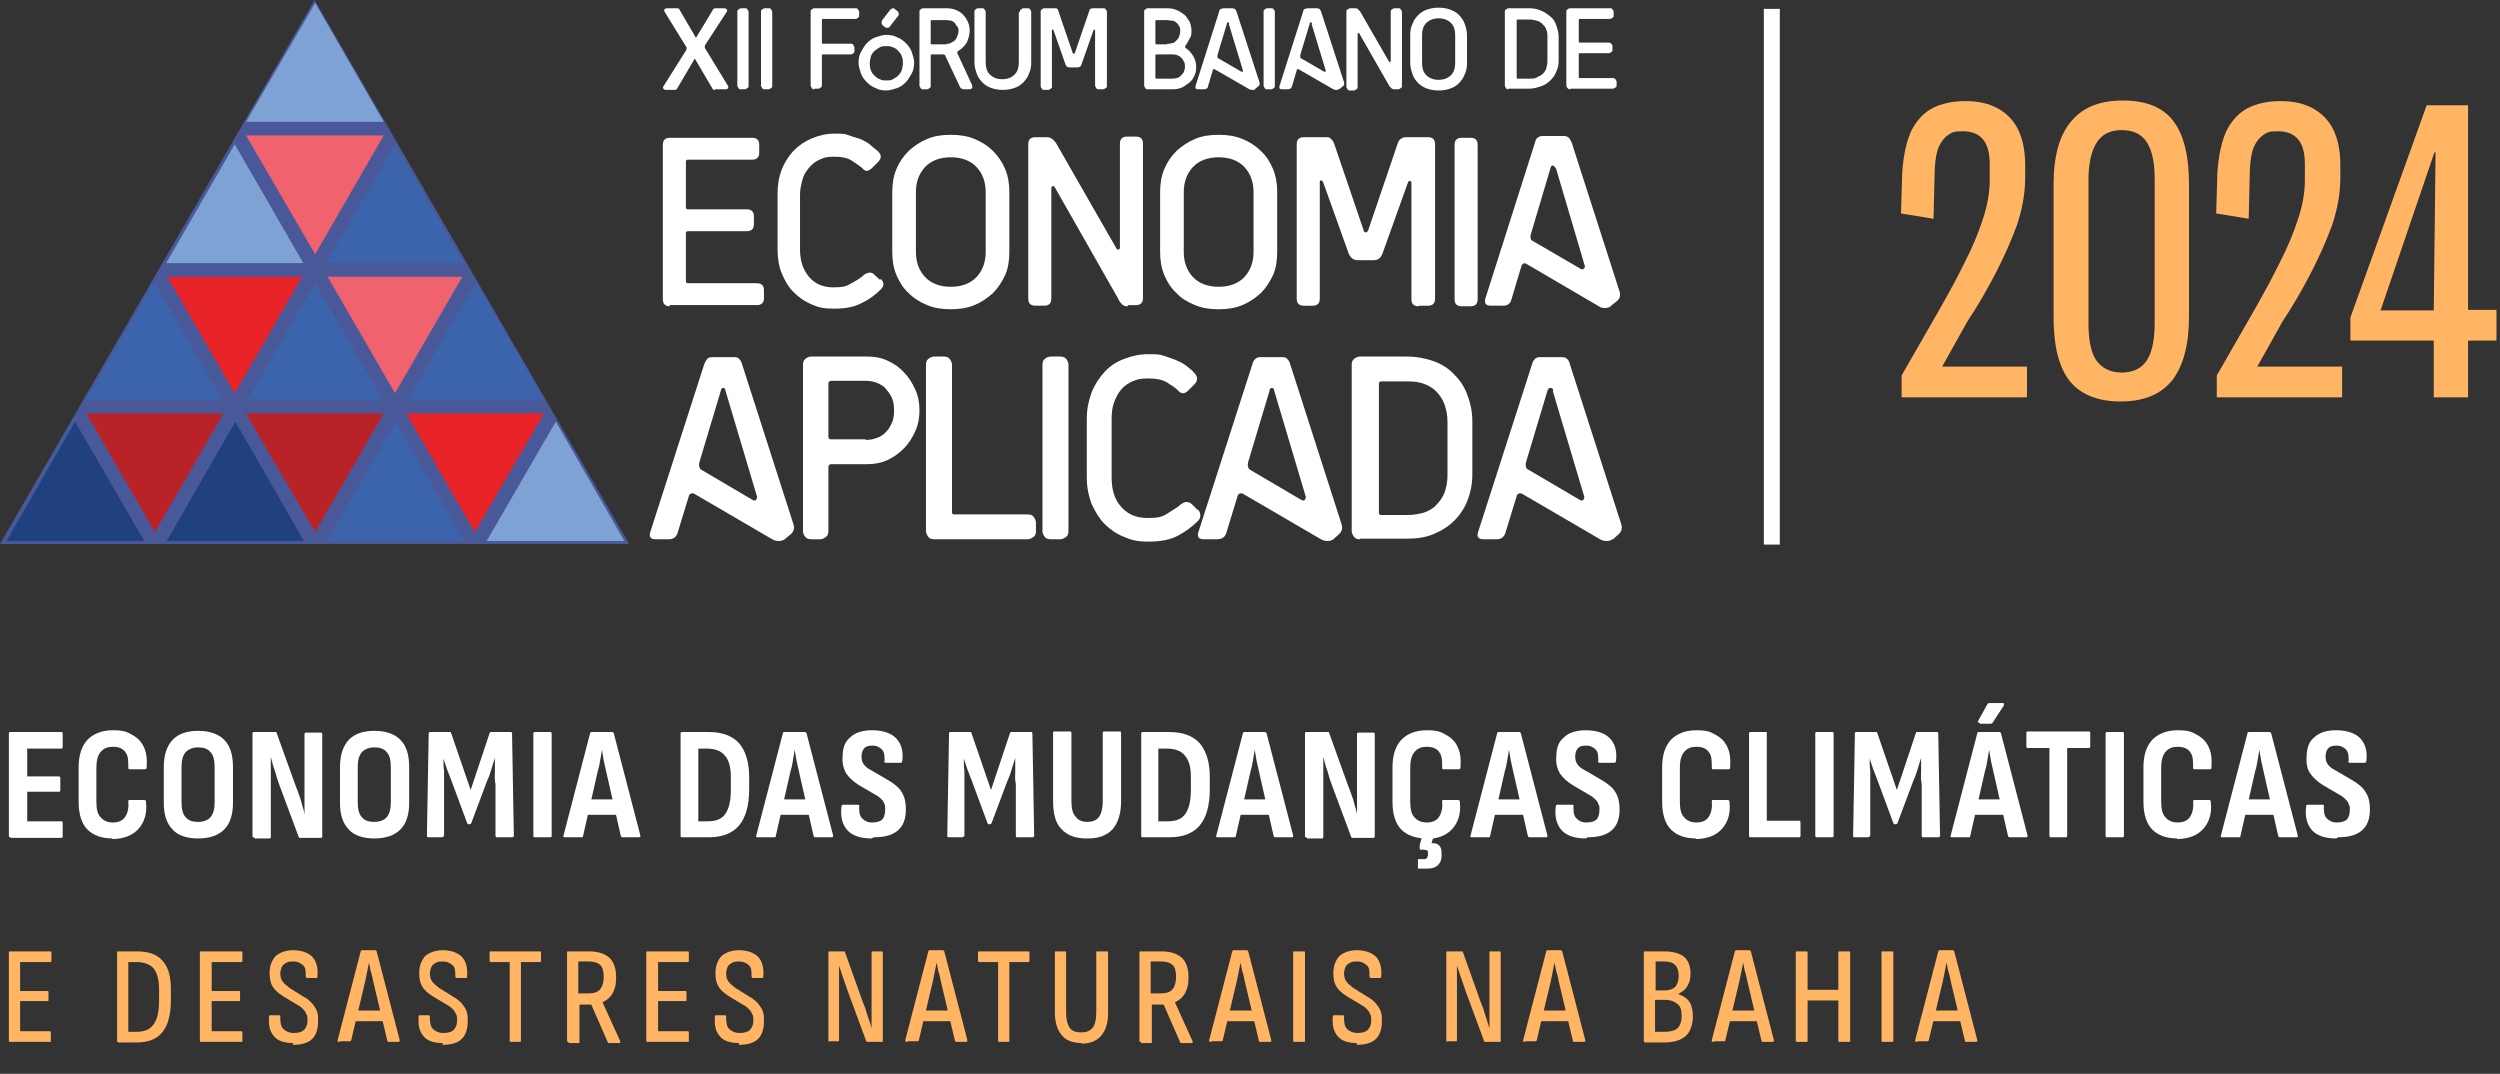 <?xml version="1.0" encoding="UTF-8"?>
<svg id="Layer_2" xmlns="http://www.w3.org/2000/svg" version="1.1" viewBox="0 0 422.8 181.6">
  <rect x="0" y="0" width="422.8" height="181.6" fill="#333333" stroke="none"/>
  <!-- Generator: Adobe Illustrator 29.0.1, SVG Export Plug-In . SVG Version: 2.1.0 Build 192)  -->
  <defs>
    <style>
      .st0 {
        fill: #20417e;
      }

      .st1 {
        fill: #7ea2d3;
      }

      .st2 {
        fill: #b92328;
      }

      .st3 {
        fill: #fff;
      }

      .st4 {
        fill: #3c64ac;
      }

      .st5 {
        isolation: isolate;
      }

      .st6 {
        fill: #e82429;
      }

      .st7 {
        fill: #ffb563;
      }

      .st8 {
        fill: #f0626e;
      }

      .st9 {
        fill: #495899;
      }
    </style>
  </defs>
  <g id="Camada_4">
    <polygon class="st9" points="53.2 0 0 92 106.4 92 53.2 0"/>
    <path class="st7" d="M328.4,62h14.4v5.2h-21.2v-3.7l6.6-11.5c1.4-2.5,2.8-5,4-7.5,1.3-2.5,2.3-4.9,3.1-7.3.8-2.4,1.2-4.6,1.2-6.7v-2.7c0-2-.4-3.4-1.2-4.3s-1.9-1.3-3.4-1.3-1.8.2-2.4.6-1.2,1.1-1.6,2c-.4.9-.6,2.2-.7,3.7l-.2,8.5-5.5-.9.2-6.9c.2-2.9.7-5.2,1.5-7,.9-1.8,2.1-3.1,3.6-3.9,1.6-.8,3.4-1.2,5.6-1.2s3.9.4,5.4,1.2,2.7,2,3.5,3.6,1.2,3.7,1.2,6.1v2.1c0,2.6-.5,5.3-1.4,8-1,2.7-2.2,5.4-3.6,8.1s-3,5.5-4.8,8.2l-4.3,7.7h0Z"/>
    <path class="st7" d="M359,17c3.9,0,6.7,1.1,8.5,3.4s2.7,5.9,2.7,10.7v22.5c0,4.8-1,8.4-2.9,10.8-2,2.4-4.9,3.5-8.7,3.5s-6.8-1.2-8.6-3.5c-1.8-2.3-2.7-5.9-2.7-10.7v-22.5c0-4.8,1-8.4,3-10.7,2-2.4,4.9-3.5,8.7-3.5h0ZM358.8,22c-1.9,0-3.3.7-4.2,2.1s-1.4,3.5-1.4,6.4v24.1c0,2.8.4,5,1.3,6.3s2.3,2.1,4.3,2.1,3.4-.7,4.3-2.1,1.3-3.5,1.3-6.4v-24.1c0-2.8-.4-4.9-1.3-6.3-.9-1.4-2.3-2.1-4.3-2.1h0Z"/>
    <path class="st7" d="M381.7,62h14.4v5.2h-21.2v-3.7l6.6-11.5c1.4-2.5,2.8-5,4-7.5,1.3-2.5,2.3-4.9,3.1-7.3.8-2.4,1.2-4.6,1.2-6.7v-2.7c0-2-.4-3.4-1.2-4.3s-1.9-1.3-3.4-1.3-1.8.2-2.4.6-1.2,1.1-1.6,2c-.4.9-.6,2.2-.7,3.7l-.2,8.5-5.5-.9.2-6.9c.2-2.9.7-5.2,1.5-7,.9-1.8,2.1-3.1,3.6-3.9,1.6-.8,3.4-1.2,5.6-1.2s3.9.4,5.4,1.2,2.7,2,3.5,3.6,1.2,3.7,1.2,6.1v2.1c0,2.6-.5,5.3-1.4,8-1,2.7-2.2,5.4-3.6,8.1s-3,5.5-4.8,8.2l-4.3,7.7h0Z"/>
    <path class="st7" d="M410.4,17.8h7v34.6h4.8v5.2h-4.8v9.6h-5.8v-9.6h-14.1v-3.9l12.9-35.9h0ZM411.7,25.8l-9.1,26.7h9l.3-26.7h-.2,0Z"/>
    <path class="st3" d="M137.7,15.1c-.2,0-.3,0-.4-.2s-.2-.3-.2-.4V2c0-.2,0-.3.2-.4.1-.1.2-.2.4-.2h7c.2,0,.3,0,.4.2s.2.2.2.4v.6c0,.2,0,.3-.2.4-.1.1-.2.2-.4.2h-5.5c-.1,0-.2,0-.2.2v3.8c0,.1,0,.2.2.2h4.7c.2,0,.3,0,.4.2.1.1.2.3.2.4v.6c0,.2,0,.3-.2.4-.1.1-.2.2-.4.2h-4.7c-.1,0-.2,0-.2.2v5c0,.2,0,.3-.2.4s-.2.2-.4.2h-.7,0Z"/>
    <path class="st3" d="M149.9,15.3c-.6,0-1.3-.1-1.8-.4-.6-.2-1.1-.6-1.5-1s-.8-.9-1-1.5c-.2-.6-.4-1.2-.4-1.8s.1-1.3.4-1.8.6-1.1,1-1.5.9-.8,1.5-1c.6-.2,1.2-.4,1.8-.4s1.3.1,1.8.4c.6.2,1.1.6,1.5,1s.8.9,1,1.5c.2.6.4,1.2.4,1.8s-.1,1.3-.4,1.8-.6,1.1-1,1.5c-.4.4-.9.8-1.5,1-.6.2-1.2.4-1.8.4ZM149.9,13.6c.4,0,.8,0,1.1-.2s.7-.4.9-.6.5-.6.6-.9c.1-.4.2-.8.2-1.2s0-.8-.2-1.2c-.1-.4-.4-.7-.6-.9-.2-.3-.6-.5-.9-.6-.4-.2-.7-.2-1.1-.2s-.8,0-1.1.2c-.4.2-.6.4-.9.6-.3.3-.5.6-.6.9s-.2.8-.2,1.2,0,.8.2,1.2c.1.4.4.7.6.9.3.3.6.5.9.6.4.2.7.2,1.1.2ZM150.5,4.5c-.1.1-.2.2-.4.2-.2,0-.3,0-.4-.1l-.4-.3c-.1-.1-.2-.2-.2-.4,0-.2,0-.3.1-.5l1.4-1.8c.1-.1.3-.2.4-.2.1,0,.3,0,.4.2l.4.3c.1.1.2.3.2.4,0,.2,0,.3-.2.5l-1.4,1.8Z"/>
    <path class="st3" d="M163,15.1c-.3,0-.6-.2-.7-.5l-2.4-5.1c0-.2-.2-.3-.4-.3h-1.9c-.1,0-.2,0-.2.2v5.1c0,.2,0,.3-.2.4s-.2.2-.4.2h-.7c-.2,0-.3,0-.4-.2s-.2-.3-.2-.4V2c0-.2,0-.3.2-.4.1-.1.2-.2.4-.2h4.1c.5,0,1,.1,1.5.3s.9.5,1.2.8c.3.3.6.8.8,1.2.2.5.3,1,.3,1.5s-.2,1.4-.5,2c-.4.6-.8,1-1.4,1.4-.2.1-.3.3-.1.6l2.4,5.2c0,.2.1.4,0,.5s-.2.2-.4.2h-.9ZM160.1,7.4c.3,0,.5,0,.8-.2s.5-.2.6-.4c.2-.2.3-.4.4-.7.1-.3.2-.5.2-.8s0-.6-.2-.8-.3-.5-.4-.6c-.2-.2-.4-.3-.6-.4-.2,0-.5-.1-.8-.1h-2.5c-.1,0-.2,0-.2.2v3.7c0,.1,0,.2.2.2h2.5Z"/>
    <path class="st3" d="M172.5,2c0-.2,0-.3.2-.4.1-.1.2-.2.4-.2h.7c.2,0,.3,0,.4.2.1.1.2.2.2.4v8.6c0,.7-.1,1.3-.4,1.9-.2.6-.6,1.1-1,1.5-.4.4-.9.7-1.5.9-.6.2-1.2.3-1.9.3s-1.3-.1-1.9-.3c-.6-.2-1.1-.5-1.5-.9s-.8-.9-1-1.5-.4-1.2-.4-1.9V2c0-.2,0-.3.2-.4.1-.1.2-.2.4-.2h.7c.2,0,.3,0,.4.2s.2.2.2.4v8.6c0,.8.2,1.5.7,2,.5.5,1.2.8,2.1.8s1.6-.3,2.1-.8c.5-.5.7-1.2.7-2V2h0Z"/>
    <path class="st3" d="M185.8,15.1c-.2,0-.3,0-.4-.2s-.2-.3-.2-.4V5.2c0-.1,0-.2-.1-.2s-.1,0-.2.2l-2,5.7c-.1.4-.4.5-.7.5h-1.3c-.4,0-.6-.2-.7-.5l-2-5.7c0-.1-.1-.2-.2-.2s-.1,0-.1.3v9.3c0,.2,0,.3-.2.4s-.2.2-.4.2h-.7c-.2,0-.3,0-.4-.2-.1-.1-.2-.3-.2-.4V2c0-.2,0-.3.2-.4.1-.1.2-.2.4-.2h1.8c.2,0,.3,0,.4.1s.2.2.2.4l2.4,7c0,.1.1.2.2.2,0,0,.1,0,.2-.2l2.4-7c0-.1.1-.3.2-.4.1,0,.2-.1.4-.1h1.8c.2,0,.3,0,.4.2s.2.2.2.4v12.5c0,.2,0,.3-.2.4s-.3.2-.4.2h-.7,0Z"/>
    <path class="st3" d="M194.1,15.1c-.2,0-.3,0-.4-.2-.1-.1-.2-.3-.2-.4V2c0-.2,0-.3.2-.4.1-.1.2-.2.4-.2h3.4c.5,0,1,.1,1.5.3.5.2.9.5,1.3.8.4.3.6.8.9,1.2.2.5.3,1,.3,1.5s0,.9-.3,1.3c-.2.4-.4.8-.7,1.2-.1.1-.1.3,0,.4.6.4,1,.9,1.3,1.4s.5,1.1.5,1.8-.1,1.1-.3,1.5c-.2.5-.5.9-.9,1.2s-.8.6-1.2.8c-.5.2-1,.3-1.5.3h-4.2ZM197.4,7.4c.2,0,.5,0,.8-.1.3,0,.5-.2.7-.4.2-.2.4-.4.5-.7.1-.3.2-.6.2-.9s0-.7-.2-.9c-.1-.2-.3-.5-.5-.6-.2-.2-.4-.3-.7-.3-.2,0-.5-.1-.8-.1h-1.8c-.1,0-.2,0-.2.2v3.7c0,.1,0,.2.2.2h1.8ZM198.2,13.3c.2,0,.5,0,.8-.1.2,0,.5-.2.7-.4.2-.2.4-.4.5-.6.1-.2.2-.6.2-.9s0-.7-.2-.9c-.1-.3-.3-.5-.5-.7-.2-.2-.4-.3-.7-.4s-.5-.1-.8-.1h-2.6c-.1,0-.2,0-.2.2v3.7c0,.1,0,.2.2.2h2.6Z"/>
    <path class="st3" d="M212.3,15.1c-.1.1-.3.1-.5.1-.2,0-.3,0-.5-.1l-5.9-3.4c0,0-.2,0-.2,0s-.1.1-.1.2l-.8,2.7c0,.3-.3.5-.7.5h-1c-.4,0-.5-.2-.4-.6l4-12.6c0-.2.2-.4.3-.4.1,0,.3-.1.4-.1h1.4c.2,0,.3,0,.5.1.1,0,.2.2.3.4l3.9,12c.1.3,0,.6-.2.7l-.5.4h0ZM207.9,4c0-.2-.1-.2-.2-.2s-.2,0-.2.2l-1.6,5.3c0,.2,0,.3,0,.4,0,0,.1.2.2.2l3.8,2.2c.1,0,.3.1.3,0,0,0,0-.2,0-.2l-2.4-7.9h0Z"/>
    <path class="st3" d="M214.3,15.1c-.2,0-.3,0-.4-.2-.1-.1-.2-.3-.2-.4V2c0-.2,0-.3.2-.4.1-.1.2-.2.4-.2h.7c.2,0,.3,0,.4.2.1.1.2.2.2.4v12.5c0,.2,0,.3-.2.4s-.2.2-.4.2h-.7Z"/>
    <path class="st3" d="M226.4,15.1c-.1.1-.3.1-.4.1-.2,0-.3,0-.5-.1l-5.9-3.4c-.1,0-.2,0-.2,0s-.1.1-.1.2l-.8,2.7c-.1.3-.3.5-.7.5h-1c-.4,0-.5-.2-.4-.6l4-12.6c0-.2.2-.4.3-.4.1,0,.3-.1.5-.1h1.4c.2,0,.3,0,.5.1.1,0,.2.2.3.4l3.9,12c.1.3,0,.6-.2.7l-.5.4h0ZM221.9,4c0-.2-.1-.2-.2-.2s-.2,0-.2.2l-1.6,5.3c0,.2,0,.3,0,.4,0,0,.1.2.2.2l3.8,2.2c.1,0,.2.1.3,0,0,0,0-.2,0-.2l-2.4-7.9h0Z"/>
    <path class="st3" d="M235.9,15.1c-.2,0-.3,0-.5-.1-.1-.1-.2-.2-.4-.4l-5.1-8.9c0-.1-.1-.2-.2-.1,0,0-.1,0-.1.2v8.9c0,.2,0,.3-.2.4s-.3.2-.4.2h-.7c-.2,0-.3,0-.4-.2-.1-.1-.2-.3-.2-.4V2c0-.2,0-.3.2-.4.1-.1.3-.2.4-.2h.8c.2,0,.4,0,.5.1s.2.2.4.4l4.9,8.5c0,0,.1.1.2.1,0,0,.1,0,.1-.2V2c0-.2,0-.3.2-.4.1-.1.3-.2.4-.2h.7c.2,0,.3,0,.4.2s.2.2.2.4v12.5c0,.2,0,.3-.2.4s-.3.2-.4.2h-.6,0Z"/>
    <path class="st3" d="M248.1,10.7c0,.7-.1,1.3-.4,1.9-.2.6-.6,1.1-1,1.5-.4.4-.9.7-1.5.9-.6.2-1.2.3-1.9.3s-1.3-.1-1.9-.3c-.6-.2-1.1-.5-1.5-.9-.4-.4-.8-.9-1-1.5-.2-.6-.4-1.2-.4-1.9v-4.8c0-.7.1-1.3.4-1.9.2-.6.6-1.1,1-1.5.4-.4.9-.7,1.5-.9.6-.2,1.2-.3,1.9-.3s1.3.1,1.9.3c.6.2,1.1.5,1.5.9.4.4.8.9,1,1.5.2.6.4,1.2.4,1.9v4.8ZM246.1,5.9c0-.8-.2-1.5-.7-2-.5-.5-1.2-.8-2.1-.8s-1.6.3-2.1.8c-.5.5-.7,1.2-.7,2v4.8c0,.8.2,1.5.7,2,.5.5,1.2.8,2.1.8s1.6-.3,2.1-.8c.5-.5.7-1.2.7-2v-4.8Z"/>
    <path class="st3" d="M255.1,15.1c-.2,0-.3,0-.4-.2-.1-.1-.2-.3-.2-.4V2c0-.2,0-.3.2-.4.1-.1.3-.2.4-.2h3.5c.7,0,1.4.1,2,.4.6.2,1.1.6,1.6,1s.8.9,1,1.5c.2.6.4,1.2.4,1.9v4c0,.7-.1,1.3-.4,1.9-.2.6-.6,1.1-1,1.5-.4.4-1,.8-1.6,1-.6.2-1.3.4-2,.4h-3.5ZM261.7,6.3c0-.5,0-.9-.2-1.3-.1-.4-.4-.7-.6-.9-.3-.3-.6-.5-1-.6s-.8-.2-1.2-.2h-2c-.1,0-.2,0-.2.2v9.6c0,.1,0,.2.2.2h2c.5,0,.9,0,1.2-.2s.7-.3,1-.6.5-.6.6-.9c.1-.4.2-.8.2-1.3v-4h0Z"/>
    <path class="st3" d="M265.6,15.1c-.2,0-.3,0-.5-.2-.1-.1-.2-.3-.2-.4V2c0-.2,0-.3.2-.4.1-.1.2-.2.5-.2h6.7c.2,0,.3,0,.4.2.1.1.2.2.2.4v.6c0,.2,0,.3-.2.4-.1.1-.3.2-.4.2h-5.1c-.1,0-.2,0-.2.2v3.6c0,.1,0,.2.2.2h4.8c.2,0,.3,0,.5.2.1.1.2.2.2.4v.6c0,.2,0,.3-.2.4-.1.1-.3.2-.5.2h-4.8c-.1,0-.2,0-.2.2v3.8c0,.1,0,.2.2.2h5.5c.2,0,.3,0,.5.2.1.1.2.3.2.4v.6c0,.2,0,.3-.2.4-.1.1-.3.2-.5.2h-7.1Z"/>
    <path class="st3" d="M113.3,51.8c-.4,0-.7-.1-.9-.3-.2-.2-.3-.5-.3-.9v-26.1c0-.4.1-.7.3-.9.2-.2.5-.3.9-.3h13.9c.4,0,.7.1.9.3s.3.5.3.9v1.3c0,.4-.1.7-.3.9-.2.2-.5.3-.9.3h-10.8c-.3,0-.4.1-.4.4v7.6c0,.3.1.4.4.4h9.9c.4,0,.7.1.9.3.2.2.3.5.3.9v1.3c0,.4-.1.7-.3.9-.2.2-.5.3-.9.3h-9.9c-.3,0-.4.1-.4.4v8c0,.3.1.4.4.4h11.6c.4,0,.7.1.9.3.2.2.3.5.3.9v1.3c0,.4-.1.7-.3.9-.2.2-.5.3-.9.3h-14.8Z"/>
    <path class="st3" d="M149,47.2c.3.3.4.6.4.9,0,.3-.2.6-.4.8-.9.9-1.9,1.7-3.2,2.3-1.2.7-2.8,1-4.7,1s-2.6-.2-3.8-.7c-1.2-.5-2.2-1.2-3.1-2.1s-1.5-2-2-3.2-.7-2.6-.7-4.1v-9.3c0-1.5.2-2.8.7-4.1s1.2-2.3,2-3.2c.9-.9,1.9-1.6,3.1-2.1,1.2-.5,2.5-.8,3.8-.8s1.8,0,2.5.3,1.4.4,2.1.7c.6.3,1.2.6,1.6,1s.9.7,1.2,1c.6.6.6,1.2,0,1.8l-1,1c-.3.3-.6.4-.8.5-.3,0-.6-.1-.9-.5-.4-.3-.9-.7-1.7-1.2-.7-.5-1.8-.7-3.1-.7s-1.7.2-2.4.5c-.7.3-1.3.8-1.8,1.4s-.9,1.2-1.1,2c-.2.8-.4,1.6-.4,2.5v9.3c0,1.9.5,3.4,1.5,4.6,1,1.2,2.4,1.8,4.1,1.8s2.3-.2,3.1-.7c.9-.5,1.6-.9,2.1-1.4.2-.2.5-.3.9-.4.3,0,.6,0,.9.4l.9.8h0Z"/>
    <path class="st3" d="M170.7,42.6c0,1.4-.2,2.8-.7,3.9s-1.2,2.2-2.1,3.1c-.9.8-1.9,1.5-3.1,2-1.2.5-2.5.7-4,.7s-2.8-.2-4-.7c-1.2-.5-2.2-1.1-3.1-2-.9-.8-1.6-1.9-2.1-3.1-.5-1.2-.7-2.5-.7-3.9v-10.1c0-1.4.2-2.7.7-3.9.5-1.2,1.2-2.2,2.1-3.1.9-.8,1.9-1.5,3.1-2s2.5-.7,4-.7,2.8.2,4,.7,2.2,1.1,3.1,2,1.6,1.9,2.1,3.1c.5,1.2.7,2.5.7,3.9v10.1ZM166.7,32.5c0-1.7-.5-3.1-1.5-4.2-1-1.1-2.5-1.7-4.4-1.7s-3.4.6-4.4,1.7c-1,1.1-1.5,2.5-1.5,4.2v10.1c0,1.7.5,3.1,1.5,4.2,1,1.1,2.5,1.7,4.4,1.7s3.4-.6,4.4-1.7c1-1.1,1.5-2.5,1.5-4.2v-10.1Z"/>
    <path class="st3" d="M190.7,51.8c-.4,0-.7-.1-.9-.3-.2-.2-.5-.5-.7-1l-10.7-18.8c-.1-.2-.3-.3-.4-.2-.1,0-.2.2-.2.4v18.6c0,.4-.1.7-.3.9-.2.2-.5.3-.9.3h-1.5c-.4,0-.7-.1-.9-.3-.2-.2-.3-.5-.3-.9v-26.1c0-.4.1-.7.3-.9.2-.2.5-.3.9-.3h1.6c.4,0,.8,0,1.1.2s.5.4.8.8l10.2,17.8c.1.2.2.2.4.2.1,0,.2-.2.2-.4v-17.5c0-.4.1-.7.3-.9.2-.2.5-.3.9-.3h1.5c.4,0,.7.1.9.3.2.2.3.5.3.9v26.1c0,.4-.1.7-.3.9-.2.2-.5.3-.9.3h-1.3Z"/>
    <path class="st3" d="M216,42.6c0,1.4-.2,2.8-.7,3.9s-1.2,2.2-2.1,3.1c-.9.8-1.9,1.5-3.1,2-1.2.5-2.5.7-4,.7s-2.8-.2-4-.7c-1.2-.5-2.3-1.1-3.1-2-.9-.8-1.6-1.9-2.1-3.1-.5-1.2-.7-2.5-.7-3.9v-10.1c0-1.4.2-2.7.7-3.9.5-1.2,1.2-2.2,2.1-3.1.9-.8,1.9-1.5,3.1-2,1.2-.5,2.5-.7,4-.7s2.8.2,4,.7c1.2.5,2.2,1.1,3.1,2,.9.8,1.6,1.9,2.1,3.1.5,1.2.7,2.5.7,3.9v10.1ZM212,32.5c0-1.7-.5-3.1-1.5-4.2-1-1.1-2.5-1.7-4.4-1.7s-3.4.6-4.4,1.7c-1,1.1-1.5,2.5-1.5,4.2v10.1c0,1.7.5,3.1,1.5,4.2,1,1.1,2.5,1.7,4.4,1.7s3.4-.6,4.4-1.7c1-1.1,1.5-2.5,1.5-4.2v-10.1Z"/>
    <path class="st3" d="M239.9,51.8c-.4,0-.7-.1-.9-.3-.2-.2-.3-.5-.3-.9v-19.5c0-.2,0-.4-.2-.5-.2,0-.3,0-.4.3l-4.3,12c-.3.8-.8,1.1-1.5,1.1h-2.7c-.7,0-1.2-.4-1.5-1.1l-4.3-12c-.1-.2-.2-.4-.4-.4s-.2.2-.2.5v19.5c0,.4-.1.7-.3.9-.2.2-.5.3-.9.3h-1.5c-.4,0-.7-.1-.9-.3-.2-.2-.3-.5-.3-.9v-26.1c0-.4.1-.7.3-.9.2-.2.5-.3.9-.3h3.7c.4,0,.7,0,.9.3.2.2.4.4.5.7l5,14.7c0,.3.2.4.4.4.2,0,.3-.2.4-.4l5-14.7c.1-.3.3-.6.5-.7.2-.2.5-.3.9-.3h3.7c.4,0,.7.1.9.3s.3.5.3.9v26.1c0,.4-.1.7-.3.9-.2.2-.5.3-.9.3h-1.5,0Z"/>
    <path class="st3" d="M247.2,51.8c-.4,0-.7-.1-.9-.3-.2-.2-.3-.5-.3-.9v-26.1c0-.4.1-.7.3-.9.2-.2.5-.3.9-.3h1.5c.4,0,.7.1.9.3.2.2.3.5.3.9v26.1c0,.4-.1.7-.3.9-.2.2-.5.3-.9.3h-1.5Z"/>
    <path class="st3" d="M272.4,51.8c-.3.2-.6.3-1,.3-.4,0-.7-.1-1-.3l-12.3-7.2c-.2-.1-.4-.1-.5,0-.1.1-.3.2-.3.4l-1.7,5.7c-.2.7-.7,1-1.4,1h-2.1c-.8,0-1.1-.4-.9-1.2l8.4-26.4c.1-.5.3-.8.6-.9.2-.2.5-.2,1-.2h3c.4,0,.7,0,1,.2.2.1.4.5.6.9l8.1,25.2c.2.7,0,1.2-.3,1.5l-1,.8h0ZM263,28.5c0-.3-.2-.5-.4-.5s-.3.1-.4.5l-3.3,11.1c-.1.4-.1.6,0,.8,0,.2.2.3.4.4l7.9,4.6c.3.2.5.2.7,0,.1-.2.2-.3.1-.5l-4.9-16.6h0Z"/>
    <path class="st3" d="M132.7,91.2c-.3.2-.6.3-1,.3s-.7-.1-1.1-.3l-13.2-7.7c-.2-.1-.4-.1-.6,0-.2.1-.3.3-.3.4l-1.9,6.2c-.2.7-.7,1.1-1.5,1.1h-2.2c-.9,0-1.2-.4-.9-1.3l9.1-28.3c.2-.5.4-.8.6-1,.3-.2.6-.2,1-.2h3.2c.4,0,.8,0,1,.2.2.2.5.5.6,1l8.7,27.1c.2.7,0,1.2-.4,1.6l-1.1.9h0ZM122.7,66.1c0-.3-.2-.5-.4-.5s-.4.2-.4.5l-3.6,12c-.1.4-.1.7,0,.9,0,.2.2.4.4.5l8.5,5c.3.2.6.2.7,0s.2-.4.1-.6c0,0-5.3-17.8-5.3-17.8Z"/>
    <path class="st3" d="M137.2,91.2c-.4,0-.8-.1-1-.4-.2-.2-.4-.6-.4-1v-28.1c0-.4.1-.8.4-1,.2-.2.6-.4,1-.4h9.5c1.2,0,2.4.2,3.4.7,1.1.5,2,1.1,2.8,2,.8.8,1.4,1.8,1.9,2.9s.7,2.3.7,3.5-.2,2.4-.7,3.5-1.1,2.1-1.9,2.9c-.8.8-1.7,1.5-2.8,2-1.1.5-2.2.7-3.4.7h-6.1c-.3,0-.5.2-.5.4v10.9c0,.4-.1.8-.4,1s-.6.4-1,.4h-1.6,0ZM146.4,74.4c.6,0,1.2-.1,1.8-.3s1.1-.5,1.5-.9.8-.9,1.1-1.6c.3-.6.4-1.3.4-2.2s-.1-1.5-.4-2.2c-.3-.6-.7-1.1-1.1-1.6-.4-.4-1-.7-1.5-.9-.6-.2-1.2-.3-1.8-.3h-5.8c-.3,0-.5.2-.5.4v9.1c0,.3.2.4.5.4h5.8Z"/>
    <path class="st3" d="M158,91.2c-.4,0-.8-.1-1-.4s-.4-.6-.4-1v-28.1c0-.4.1-.8.4-1,.2-.2.6-.4,1-.4h1.6c.4,0,.8.1,1,.4.2.2.4.6.4,1v24.9c0,.3.1.4.4.4h12.4c.4,0,.8.1,1,.4s.4.6.4,1v1.4c0,.4-.1.8-.4,1s-.6.4-1,.4h-15.8Z"/>
    <path class="st3" d="M177.7,91.2c-.4,0-.8-.1-1-.4-.2-.2-.4-.6-.4-1v-28.1c0-.4.1-.8.4-1,.2-.2.6-.4,1-.4h1.6c.4,0,.8.1,1,.4.2.2.4.6.4,1v28.1c0,.4-.1.8-.4,1s-.6.4-1,.4h-1.6Z"/>
    <path class="st3" d="M202.6,86.2c.3.3.4.6.4,1s-.2.7-.4.9c-1,1-2.1,1.8-3.4,2.5-1.3.7-3,1-5,1s-2.9-.3-4.1-.8c-1.3-.5-2.4-1.3-3.3-2.2-.9-.9-1.6-2.1-2.2-3.4-.5-1.3-.8-2.8-.8-4.4v-10c0-1.6.3-3,.8-4.4.5-1.3,1.3-2.5,2.2-3.5.9-1,2-1.7,3.3-2.2,1.3-.5,2.6-.8,4.1-.8s1.9,0,2.7.3,1.6.5,2.2.8c.7.3,1.2.6,1.7,1,.5.4.9.7,1.2,1.1.6.6.6,1.3,0,1.9l-1,1c-.3.3-.6.5-.9.5-.3,0-.6-.1-.9-.5-.4-.4-1-.8-1.8-1.3-.8-.5-1.9-.7-3.3-.7s-1.8.2-2.6.5c-.7.3-1.4.8-1.9,1.4-.5.6-.9,1.3-1.2,2.2-.3.8-.4,1.7-.4,2.7v10c0,2,.5,3.7,1.6,4.9,1.1,1.3,2.6,1.9,4.5,1.9s2.5-.2,3.4-.8,1.7-1,2.2-1.5c.3-.2.6-.4.9-.4.4,0,.7.1,1,.4l.9.9h0Z"/>
    <path class="st3" d="M225.5,91.2c-.3.2-.6.3-1,.3s-.7-.1-1.1-.3l-13.2-7.7c-.2-.1-.4-.1-.6,0-.2.1-.3.3-.3.4l-1.9,6.2c-.2.7-.7,1.1-1.6,1.1h-2.2c-.9,0-1.2-.4-.9-1.3l9.1-28.3c.1-.5.4-.8.6-1,.3-.2.6-.2,1-.2h3.2c.4,0,.8,0,1,.2.2.2.5.5.6,1l8.7,27.1c.2.7,0,1.2-.4,1.6l-1,.9h0ZM215.5,66.1c0-.3-.2-.5-.4-.5s-.4.2-.4.5l-3.6,12c-.1.4-.1.7,0,.9,0,.2.2.4.4.5l8.5,5c.3.2.6.2.7,0,.1-.2.2-.4.1-.6l-5.3-17.8h0Z"/>
    <path class="st3" d="M230,91.2c-.4,0-.8-.1-1-.4s-.4-.6-.4-1v-28.1c0-.4.1-.8.4-1,.2-.2.6-.4,1-.4h7.9c1.7,0,3.2.3,4.6.8s2.6,1.3,3.5,2.3c1,1,1.7,2.1,2.2,3.5.5,1.3.8,2.8.8,4.3v9.1c0,1.5-.3,3-.8,4.3-.5,1.3-1.3,2.5-2.2,3.4-1,1-2.1,1.7-3.5,2.3-1.4.6-2.9.8-4.6.8h-7.9ZM244.8,71.3c0-1.1-.2-2-.5-2.9-.3-.8-.8-1.6-1.4-2.2-.6-.6-1.3-1-2.1-1.3-.8-.3-1.8-.4-2.7-.4h-4.5c-.3,0-.4.2-.4.4v21.8c0,.3.1.4.4.4h4.5c1,0,1.9-.2,2.7-.4.8-.3,1.6-.7,2.1-1.3.6-.6,1.1-1.3,1.4-2.1.3-.8.5-1.8.5-2.9v-9.1Z"/>
    <path class="st3" d="M272.7,91.2c-.3.2-.6.3-1,.3-.4,0-.7-.1-1.1-.3l-13.2-7.7c-.2-.1-.4-.1-.6,0s-.3.3-.3.4l-1.9,6.2c-.2.7-.7,1.1-1.5,1.1h-2.2c-.9,0-1.2-.4-.9-1.3l9.1-28.3c.1-.5.4-.8.6-1,.3-.2.6-.2,1-.2h3.2c.4,0,.8,0,1,.2.3.2.5.5.6,1l8.7,27.1c.2.7,0,1.2-.4,1.6l-1,.9h0ZM262.7,66.1c0-.3-.2-.5-.5-.5s-.4.2-.5.5l-3.6,12c-.1.4-.1.7,0,.9,0,.2.2.4.5.5l8.5,5c.3.2.6.2.7,0,.1-.2.2-.4.1-.6l-5.3-17.8h0Z"/>
    <path class="st3" d="M120.9,15.2c-.2,0-.3,0-.4-.2l-3-5.1h0l-3,5.1c0,.1-.2.2-.4.2h-1.5c-.4,0-.6-.4-.4-.6l3.9-6.2c0-.1,0-.3,0-.4l-3.7-6c-.2-.3,0-.6.4-.6h1.7c.2,0,.3,0,.4.2l2.8,4.8h0l2.9-4.8c0-.1.2-.2.4-.2h1.5c.4,0,.6.4.4.6l-3.7,5.7c0,.1,0,.3,0,.4l3.9,6.4c.2.3,0,.6-.4.6h-1.7Z"/>
    <path class="st3" d="M125.3,15.1c-.2,0-.3,0-.4-.2s-.2-.3-.2-.4V2c0-.2,0-.3.2-.4.1-.1.3-.2.4-.2h.7c.2,0,.3,0,.4.2s.2.2.2.4v12.5c0,.2,0,.3-.2.4s-.3.2-.4.2h-.7Z"/>
    <path class="st3" d="M129.3,15.1c-.2,0-.3,0-.4-.2s-.2-.3-.2-.4V2c0-.2,0-.3.2-.4.1-.1.3-.2.4-.2h.7c.2,0,.3,0,.4.2s.2.2.2.4v12.5c0,.2,0,.3-.2.4s-.3.2-.4.2h-.7Z"/>
    <polygon class="st1" points="41.6 20.6 64.9 20.6 53.3 .5 41.6 20.6"/>
    <polygon class="st8" points="53.3 43 53.3 43 64.9 22.9 41.6 22.9 53.3 43 53.3 43"/>
    <polygon class="st1" points="51.3 44.5 39.7 24.4 28.1 44.5 51.3 44.5 51.3 44.5"/>
    <polygon class="st4" points="14.6 67.6 37.6 67.6 26.1 47.7 14.6 67.6"/>
    <polygon class="st4" points="78.4 44.5 66.8 24.4 55.2 44.5 55.2 44.5 78.4 44.5"/>
    <polygon class="st6" points="51.1 46.8 28.3 46.8 39.7 66.5 51.1 46.8"/>
    <polygon class="st8" points="78.2 46.8 55.4 46.8 66.8 66.5 78.2 46.8"/>
    <polygon class="st4" points="41.9 67.6 64.7 67.6 53.3 47.9 41.9 67.6"/>
    <polygon class="st4" points="92 67.6 80.5 47.7 69 67.6 92 67.6"/>
    <polygon class="st2" points="37.8 69.9 37.8 69.9 14.6 69.9 26.2 90 37.8 69.9"/>
    <polygon class="st2" points="41.6 69.9 53.3 90 64.9 69.9 64.8 69.9 41.7 69.9 41.6 69.9"/>
    <polygon class="st6" points="92 69.9 68.8 69.9 68.7 69.9 80.3 90 92 69.9"/>
    <polygon class="st0" points="39.8 71.3 51.4 91.5 28.2 91.5 39.8 71.3"/>
    <polygon class="st0" points="12.7 71.3 24.4 91.5 1.1 91.5 12.7 71.3"/>
    <polygon class="st4" points="66.9 71.3 55.3 91.5 78.5 91.5 66.9 71.3"/>
    <polygon class="st1" points="94 71.3 82.3 91.5 105.6 91.5 94 71.3"/>
    <rect class="st3" x="298.3" y="1.5" width="2.7" height="90.6"/>
    <g class="st5">
      <g class="st5">
        <path class="st3" d="M1.8,141.6c-.2,0-.3,0-.3-.3v-17.2c0-.2,0-.3.3-.3h8.5c.2,0,.3,0,.3.3v2.2c0,.2,0,.3-.3.3h-5.7v4.7h5.3c.2,0,.3.1.3.3v2c0,.2,0,.3-.3.3h-5.3v5h5.7c.2,0,.3,0,.3.3v2.2c0,.2,0,.3-.3.3H1.8Z"/>
        <path class="st3" d="M19.1,141.8c-1.9,0-3.3-.5-4.3-1.5-1-1-1.5-2.6-1.5-4.7v-5.8c0-2.1.5-3.6,1.5-4.7,1-1,2.4-1.6,4.3-1.6s2.4.3,3.3.8c.9.5,1.6,1.2,2,2.2.4.9.5,2,.4,3.3,0,.2-.1.3-.3.3h-2.5c-.2,0-.3,0-.3-.3,0-1.1,0-2-.5-2.6-.4-.6-1.1-.9-2.1-.9s-1.6.3-2.1.9c-.5.6-.7,1.5-.7,2.7v5.6c0,1.3.2,2.2.7,2.7.5.6,1.2.9,2.1.9s1.7-.3,2.1-1c.4-.6.6-1.5.5-2.5,0-.2,0-.3.2-.3h2.5c.2,0,.3.1.3.4.2,1.9-.3,3.4-1.3,4.5-1,1.1-2.5,1.7-4.5,1.7Z"/>
        <path class="st3" d="M33.5,141.8c-1.9,0-3.4-.5-4.3-1.5-1-1-1.5-2.5-1.5-4.5v-6.1c0-2,.5-3.5,1.5-4.6,1-1,2.4-1.5,4.3-1.5s3.4.5,4.4,1.5c1,1,1.5,2.5,1.5,4.6v6.1c0,2-.5,3.5-1.5,4.5-1,1-2.5,1.5-4.4,1.5ZM33.5,139c.9,0,1.7-.3,2.1-.8.5-.6.7-1.4.7-2.6v-5.8c0-1.2-.2-2.1-.7-2.6-.5-.6-1.2-.8-2.1-.8s-1.6.3-2.1.8c-.5.6-.7,1.4-.7,2.6v5.8c0,1.2.2,2.1.7,2.6.5.6,1.2.8,2.1.8Z"/>
        <path class="st3" d="M42.9,141.6c-.2,0-.2,0-.2-.3v-17.2c0-.2,0-.3.3-.3h3.5c.2,0,.3,0,.3.2l3.2,8.9c.2.5.4,1,.6,1.6.2.6.4,1.1.5,1.7.2.5.3,1,.4,1.5h0c0-.5,0-1.1,0-1.7,0-.6,0-1.3,0-1.9,0-.7,0-1.2,0-1.7v-8.2c0-.2,0-.3.3-.3h2.4c.2,0,.3,0,.3.3v17.2c0,.2,0,.3-.3.3h-3.4c-.1,0-.3,0-.3-.2l-3.2-8.6c-.3-.8-.6-1.7-.8-2.5-.3-.8-.5-1.6-.7-2.4h0c0,.5,0,1.1,0,1.8s0,1.3,0,2c0,.7,0,1.3,0,1.8v7.9c0,.2,0,.3-.3.3h-2.4Z"/>
        <path class="st3" d="M63.3,141.8c-1.9,0-3.4-.5-4.3-1.5-1-1-1.5-2.5-1.5-4.5v-6.1c0-2,.5-3.5,1.5-4.6,1-1,2.4-1.5,4.3-1.5s3.4.5,4.4,1.5c1,1,1.5,2.5,1.5,4.6v6.1c0,2-.5,3.5-1.5,4.5-1,1-2.5,1.5-4.4,1.5ZM63.3,139c.9,0,1.7-.3,2.1-.8.5-.6.7-1.4.7-2.6v-5.8c0-1.2-.2-2.1-.7-2.6-.5-.6-1.2-.8-2.1-.8s-1.6.3-2.1.8c-.5.6-.7,1.4-.7,2.6v5.8c0,1.2.2,2.1.7,2.6.5.6,1.2.8,2.1.8Z"/>
        <path class="st3" d="M72.5,141.6c-.2,0-.3,0-.3-.3l.3-17.2c0-.2,0-.3.3-.3h3.2c.2,0,.3,0,.3.2l3.3,9.6,3.2-9.6c0-.2.2-.2.3-.2h3.2c.2,0,.3,0,.3.3l.3,17.2c0,.2-.1.3-.3.3h-2.5c-.2,0-.3,0-.3-.3v-8.7c-.2-.8-.1-1.5-.1-2.3,0-.7,0-1.4,0-2.1h0c-.2.6-.4,1.2-.6,1.9s-.4,1.3-.7,1.9l-2.7,7.2c0,.1-.2.2-.3.2h-.1c-.1,0-.2,0-.3-.2l-2.7-7.3c-.2-.6-.5-1.2-.7-1.8-.2-.6-.4-1.2-.6-1.8h0c0,.7,0,1.3.1,2.1,0,.7,0,1.5,0,2.2v8.7c-.1.2-.2.3-.4.3h-2.5Z"/>
        <path class="st3" d="M90.5,141.6c-.2,0-.3,0-.3-.3v-17.2c0-.2,0-.3.3-.3h2.5c.2,0,.3,0,.3.3v17.2c0,.2,0,.3-.3.3h-2.5Z"/>
        <path class="st3" d="M95.5,141.6c-.2,0-.3-.1-.2-.3l4.5-17.3c0-.2.2-.2.3-.2h3.3c.2,0,.3,0,.4.2l4.5,17.3c0,.2,0,.3-.2.3h-2.8c-.1,0-.2,0-.3-.2l-2.5-11c-.1-.6-.3-1.2-.4-1.8-.1-.6-.2-1.2-.3-1.8h0c-.1.6-.2,1.2-.3,1.8-.1.6-.2,1.2-.4,1.8l-2.5,11c0,.2-.1.2-.3.2h-2.7ZM98.9,137.8l.5-2.6h4.7l.5,2.6h-5.8Z"/>
        <path class="st3" d="M115.4,141.6c-.2,0-.3,0-.3-.3v-17.2c0-.2,0-.3.3-.3h4.4c2.3,0,4,.6,5.2,1.9,1.1,1.3,1.7,3.2,1.7,5.7v2.1c0,2.7-.6,4.8-1.7,6.1-1.1,1.3-2.8,2-5.1,2h-4.4ZM118.2,138.9h1.5c1.4,0,2.4-.4,3-1.3.6-.9.9-2.2.9-4v-2.2c0-1.6-.3-2.8-1-3.6-.6-.8-1.7-1.2-3.1-1.2h-1.4v12.4Z"/>
        <path class="st3" d="M128.1,141.6c-.2,0-.3-.1-.2-.3l4.5-17.3c0-.2.2-.2.3-.2h3.3c.2,0,.3,0,.4.2l4.5,17.3c0,.2,0,.3-.2.3h-2.8c-.1,0-.2,0-.3-.2l-2.5-11c-.1-.6-.3-1.2-.4-1.8-.1-.6-.2-1.2-.3-1.8h0c-.1.6-.2,1.2-.3,1.8-.1.6-.2,1.2-.4,1.8l-2.5,11c0,.2-.1.2-.3.2h-2.7ZM131.4,137.8l.5-2.6h4.7l.5,2.6h-5.8Z"/>
        <path class="st3" d="M147.4,141.8c-1.9,0-3.3-.5-4.1-1.4-.8-.9-1.2-2.2-1-3.9,0-.3.1-.4.3-.4h2.5c.2,0,.3.1.2.4,0,.9.1,1.5.5,1.9.4.4.9.7,1.7.7s1.4-.2,1.7-.5.5-.9.5-1.6,0-.7-.1-1c-.1-.3-.3-.6-.5-.8-.2-.2-.5-.5-.9-.7l-2.9-1.7c-1-.6-1.7-1.3-2.2-2-.4-.7-.7-1.7-.6-2.8,0-1.5.4-2.6,1.3-3.3.8-.8,2.1-1.2,3.7-1.2s3.1.4,4,1.3c.9.9,1.3,2.2,1.1,3.8,0,.3-.1.4-.3.4h-2.5c-.2,0-.3-.1-.2-.4,0-.7,0-1.3-.4-1.8-.4-.4-.9-.7-1.6-.7s-1.1.1-1.4.4-.5.8-.5,1.4c0,.6.1,1,.4,1.4.3.4.7.7,1.3,1l2.9,1.7c.7.4,1.3.9,1.7,1.3s.7,1,.9,1.5c.2.6.3,1.3.3,2.1,0,1.5-.4,2.7-1.3,3.5s-2.2,1.2-4.1,1.2Z"/>
        <path class="st3" d="M160.5,141.6c-.2,0-.3,0-.3-.3l.3-17.2c0-.2,0-.3.3-.3h3.2c.2,0,.3,0,.3.2l3.3,9.6,3.2-9.6c0-.2.2-.2.3-.2h3.2c.2,0,.3,0,.3.3l.3,17.2c0,.2-.1.3-.3.3h-2.5c-.2,0-.3,0-.3-.3v-8.7c-.2-.8-.1-1.5-.1-2.3,0-.7,0-1.4,0-2.1h0c-.2.6-.4,1.2-.6,1.9s-.4,1.3-.7,1.9l-2.7,7.2c0,.1-.2.2-.3.2h-.1c-.1,0-.2,0-.3-.2l-2.7-7.3c-.2-.6-.5-1.2-.7-1.8-.2-.6-.4-1.2-.6-1.8h0c0,.7,0,1.3.1,2.1,0,.7,0,1.5,0,2.2v8.7c-.1.2-.2.3-.4.3h-2.5Z"/>
        <path class="st3" d="M183.8,141.8c-1.9,0-3.3-.5-4.3-1.6-1-1-1.4-2.6-1.4-4.7v-11.5c0-.2,0-.3.3-.3h2.5c.2,0,.3,0,.3.3v11.4c0,1.3.2,2.2.7,2.7.4.6,1.1.9,2,.9s1.6-.3,2-.9c.4-.6.6-1.5.6-2.7v-11.4c0-.2,0-.3.3-.3h2.5c.2,0,.3,0,.3.3v11.5c0,2.1-.5,3.6-1.4,4.7-1,1.1-2.4,1.6-4.2,1.6Z"/>
        <path class="st3" d="M193.3,141.6c-.2,0-.3,0-.3-.3v-17.2c0-.2,0-.3.3-.3h4.4c2.3,0,4,.6,5.2,1.9,1.1,1.3,1.7,3.2,1.7,5.7v2.1c0,2.7-.6,4.8-1.7,6.1-1.1,1.3-2.8,2-5.1,2h-4.4ZM196,138.9h1.5c1.4,0,2.4-.4,3-1.3.6-.9.9-2.2.9-4v-2.2c0-1.6-.3-2.8-1-3.6-.6-.8-1.7-1.2-3.1-1.2h-1.4v12.4Z"/>
        <path class="st3" d="M205.9,141.6c-.2,0-.3-.1-.2-.3l4.5-17.3c0-.2.2-.2.3-.2h3.3c.2,0,.3,0,.4.2l4.5,17.3c0,.2,0,.3-.2.3h-2.8c-.1,0-.2,0-.3-.2l-2.5-11c-.1-.6-.3-1.2-.4-1.8s-.2-1.2-.3-1.8h0c-.1.6-.2,1.2-.3,1.8-.1.6-.2,1.2-.4,1.8l-2.5,11c0,.2-.1.2-.3.2h-2.7ZM209.2,137.8l.5-2.6h4.7l.5,2.6h-5.8Z"/>
        <path class="st3" d="M220.9,141.6c-.2,0-.2,0-.2-.3v-17.2c0-.2,0-.3.3-.3h3.5c.2,0,.3,0,.3.2l3.2,8.9c.2.5.4,1,.6,1.6.2.6.4,1.1.5,1.7.2.5.3,1,.4,1.5h0c0-.5,0-1.1,0-1.7,0-.6,0-1.3,0-1.9,0-.7,0-1.2,0-1.7v-8.2c0-.2,0-.3.3-.3h2.4c.2,0,.3,0,.3.3v17.2c0,.2,0,.3-.3.3h-3.4c-.1,0-.3,0-.3-.2l-3.2-8.6c-.3-.8-.6-1.7-.8-2.5-.3-.8-.5-1.6-.7-2.4h0c0,.5,0,1.1,0,1.8s0,1.3,0,2c0,.7,0,1.3,0,1.8v7.9c0,.2,0,.3-.3.3h-2.4Z"/>
        <path class="st3" d="M241.3,141.8c-1.9,0-3.3-.5-4.3-1.5-1-1-1.5-2.6-1.5-4.7v-5.8c0-2.1.5-3.6,1.5-4.7,1-1,2.4-1.6,4.3-1.6s2.4.3,3.3.8c.9.5,1.6,1.2,2,2.2.4.9.5,2,.4,3.3,0,.2-.1.3-.3.3h-2.5c-.2,0-.3,0-.3-.3,0-1.1,0-2-.5-2.6-.4-.6-1.1-.9-2.1-.9s-1.6.3-2.1.9c-.5.6-.7,1.5-.7,2.7v5.6c0,1.3.2,2.2.7,2.7.5.6,1.2.9,2.1.9s1.7-.3,2.1-1c.4-.6.6-1.5.5-2.5,0-.2,0-.3.2-.3h2.5c.2,0,.3.1.3.4.2,1.9-.3,3.4-1.3,4.5-1,1.1-2.5,1.7-4.5,1.7ZM241.3,146.9c-.3,0-.5,0-.7,0-.2,0-.4,0-.6,0-.1,0-.2,0-.2,0s0,0,0-.2v-1.2c0-.2,0-.2.2-.2,0,0,.2,0,.3,0,.1,0,.2,0,.4,0,.3,0,.5,0,.6-.2.1-.1.2-.3.2-.5v-.3c0-.3,0-.4-.2-.5-.1,0-.3-.1-.6-.1h-.4c-.1,0-.2,0-.2-.2s0-.2,0-.3c0-.1,0-.2,0-.3l.6-2.1c0-.1.1-.2.3-.2h1.4c.2,0,.3.1.2.3l-.5,1.7h.2c.5,0,.8.1,1.1.4.3.3.4.7.4,1.2v.5c0,.7-.2,1.2-.6,1.6-.4.4-1,.6-1.8.6Z"/>
        <path class="st3" d="M248.9,141.6c-.2,0-.3-.1-.2-.3l4.5-17.3c0-.2.2-.2.3-.2h3.3c.2,0,.3,0,.4.2l4.5,17.3c0,.2,0,.3-.2.3h-2.8c-.1,0-.2,0-.3-.2l-2.5-11c-.1-.6-.3-1.2-.4-1.8s-.2-1.2-.3-1.8h0c-.1.6-.2,1.2-.3,1.8-.1.6-.2,1.2-.4,1.8l-2.5,11c0,.2-.1.2-.3.2h-2.7ZM252.2,137.8l.5-2.6h4.7l.5,2.6h-5.8Z"/>
        <path class="st3" d="M268.2,141.8c-1.9,0-3.3-.5-4.1-1.4s-1.2-2.2-1-3.9c0-.3.1-.4.3-.4h2.5c.2,0,.3.1.2.4,0,.9.1,1.5.5,1.9.4.4.9.7,1.7.7s1.4-.2,1.7-.5.5-.9.5-1.6,0-.7-.2-1c0-.3-.3-.6-.5-.8s-.5-.5-.9-.7l-2.9-1.7c-1-.6-1.7-1.3-2.2-2-.4-.7-.7-1.7-.6-2.8,0-1.5.4-2.6,1.3-3.3.8-.8,2.1-1.2,3.7-1.2s3.1.4,4,1.3c.9.9,1.3,2.2,1.1,3.8,0,.3-.1.4-.3.4h-2.5c-.2,0-.3-.1-.2-.4,0-.7,0-1.3-.4-1.8-.4-.4-.9-.7-1.6-.7s-1.1.1-1.4.4-.5.8-.5,1.4c0,.6.1,1,.4,1.4.3.4.7.7,1.3,1l2.9,1.7c.7.4,1.3.9,1.7,1.3s.7,1,.9,1.5c.2.6.3,1.3.3,2.1,0,1.5-.4,2.7-1.3,3.5s-2.2,1.2-4.1,1.2Z"/>
        <path class="st3" d="M286.9,141.8c-1.9,0-3.3-.5-4.3-1.5-1-1-1.5-2.6-1.5-4.7v-5.8c0-2.1.5-3.6,1.5-4.7,1-1,2.4-1.6,4.3-1.6s2.4.3,3.3.8c.9.5,1.6,1.2,2,2.2.4.9.5,2,.4,3.3,0,.2-.1.3-.3.3h-2.5c-.2,0-.3,0-.3-.3,0-1.1,0-2-.5-2.6-.4-.6-1.1-.9-2.1-.9s-1.6.3-2.1.9c-.5.6-.7,1.5-.7,2.7v5.6c0,1.3.2,2.2.7,2.7.5.6,1.2.9,2.1.9s1.7-.3,2.1-1c.4-.6.6-1.5.5-2.5,0-.2,0-.3.2-.3h2.5c.2,0,.3.1.3.4.2,1.9-.3,3.4-1.3,4.5-1,1.1-2.5,1.7-4.5,1.7Z"/>
        <path class="st3" d="M296.1,141.6c-.2,0-.3,0-.3-.3v-17.2c0-.2,0-.3.3-.3h2.5c0,0,.2,0,.2,0,0,0,0,.1,0,.2v14.8h5.4c.2,0,.3,0,.3.3v2.2c0,.2,0,.3-.3.3h-8.2Z"/>
        <path class="st3" d="M307.3,141.6c-.2,0-.3,0-.3-.3v-17.2c0-.2,0-.3.3-.3h2.5c.2,0,.3,0,.3.3v17.2c0,.2,0,.3-.3.3h-2.5Z"/>
        <path class="st3" d="M313.7,141.6c-.2,0-.3,0-.3-.3l.3-17.2c0-.2,0-.3.3-.3h3.2c.2,0,.3,0,.3.2l3.3,9.6,3.2-9.6c0-.2.2-.2.3-.2h3.2c.2,0,.3,0,.3.3l.3,17.2c0,.2-.1.3-.3.3h-2.5c-.2,0-.3,0-.3-.3v-8.7c-.2-.8-.1-1.5-.1-2.3,0-.7,0-1.4,0-2.1h0c-.2.6-.4,1.2-.6,1.9-.2.6-.4,1.3-.7,1.9l-2.7,7.2c0,.1-.2.2-.3.2h-.1c-.1,0-.2,0-.3-.2l-2.7-7.3c-.2-.6-.5-1.2-.7-1.8-.2-.6-.4-1.2-.6-1.8h0c0,.7,0,1.3.1,2.1,0,.7,0,1.5,0,2.2v8.7c-.1.2-.2.3-.4.3h-2.5Z"/>
        <path class="st3" d="M330.1,141.6c-.2,0-.3-.1-.2-.3l4.5-17.3c0-.2.2-.2.3-.2h3.3c.2,0,.3,0,.4.2l4.5,17.3c0,.2,0,.3-.2.3h-2.8c-.1,0-.2,0-.3-.2l-2.5-11c-.1-.6-.3-1.2-.4-1.8-.1-.6-.2-1.2-.3-1.8h0c-.1.6-.2,1.2-.3,1.8s-.2,1.2-.4,1.8l-2.5,11c0,.2-.1.2-.3.2h-2.7ZM333.5,137.8l.5-2.6h4.7l.5,2.6h-5.8ZM334.7,122.2c0,0-.2,0-.2,0,0,0,0-.1,0-.2l1.6-2.9c0-.1.2-.2.4-.2h2.2c.1,0,.2,0,.2.1s0,.2,0,.3l-1.9,2.9c0,.1-.2.2-.4.2h-1.7Z"/>
        <path class="st3" d="M346.9,141.6c-.2,0-.3,0-.3-.3v-14.8h-3.6c-.2,0-.3,0-.3-.3v-2.2c0-.2,0-.3.3-.3h10.2c.2,0,.3,0,.3.3v2.2c0,.2,0,.3-.3.3h-3.6v14.8c0,.2,0,.3-.3.3h-2.5Z"/>
        <path class="st3" d="M356.4,141.6c-.2,0-.3,0-.3-.3v-17.2c0-.2,0-.3.3-.3h2.5c.2,0,.3,0,.3.3v17.2c0,.2,0,.3-.3.3h-2.5Z"/>
        <path class="st3" d="M368.3,141.8c-1.9,0-3.3-.5-4.3-1.5-1-1-1.5-2.6-1.5-4.7v-5.8c0-2.1.5-3.6,1.5-4.7,1-1,2.4-1.6,4.3-1.6s2.4.3,3.3.8c.9.5,1.6,1.2,2,2.2.4.9.5,2,.4,3.3,0,.2-.1.3-.3.3h-2.5c-.2,0-.3,0-.3-.3,0-1.1,0-2-.5-2.6-.4-.6-1.1-.9-2.1-.9s-1.6.3-2.1.9c-.5.6-.7,1.5-.7,2.7v5.6c0,1.3.2,2.2.7,2.7.5.6,1.2.9,2.1.9s1.7-.3,2.1-1c.4-.6.6-1.5.5-2.5,0-.2,0-.3.2-.3h2.5c.2,0,.3.1.3.4.2,1.9-.3,3.4-1.3,4.5-1,1.1-2.5,1.7-4.5,1.7Z"/>
        <path class="st3" d="M375.8,141.6c-.2,0-.3-.1-.2-.3l4.5-17.3c0-.2.2-.2.3-.2h3.3c.2,0,.3,0,.4.2l4.5,17.3c0,.2,0,.3-.2.3h-2.8c-.1,0-.2,0-.3-.2l-2.5-11c-.1-.6-.3-1.2-.4-1.8s-.2-1.2-.3-1.8h0c-.1.6-.2,1.2-.3,1.8-.1.6-.2,1.2-.4,1.8l-2.5,11c0,.2-.1.2-.3.2h-2.7ZM379.1,137.8l.5-2.6h4.7l.5,2.6h-5.8Z"/>
        <path class="st3" d="M395.1,141.8c-1.9,0-3.3-.5-4.1-1.4-.8-.9-1.2-2.2-1-3.9,0-.3.1-.4.3-.4h2.5c.2,0,.3.1.2.4,0,.9.1,1.5.5,1.9.4.4.9.7,1.7.7s1.4-.2,1.7-.5.5-.9.5-1.6,0-.7-.2-1c0-.3-.3-.6-.5-.8s-.5-.5-.9-.7l-2.9-1.7c-1-.6-1.7-1.3-2.2-2s-.7-1.7-.6-2.8c0-1.5.4-2.6,1.3-3.3.8-.8,2.1-1.2,3.7-1.2s3.1.4,4,1.3c.9.9,1.3,2.2,1.1,3.8,0,.3-.1.4-.3.4h-2.5c-.2,0-.3-.1-.2-.4,0-.7,0-1.3-.4-1.8-.4-.4-.9-.7-1.6-.7s-1.1.1-1.4.4-.5.8-.5,1.4c0,.6.1,1,.4,1.4.3.4.7.7,1.3,1l2.9,1.7c.7.4,1.3.9,1.7,1.3.4.5.7,1,.9,1.5.2.6.3,1.3.3,2.1,0,1.5-.4,2.7-1.3,3.5s-2.2,1.2-4.1,1.2Z"/>
      </g>
      <g class="st5">
        <path class="st7" d="M1.7,176.2c-.1,0-.2,0-.2-.2v-14.9c0-.2,0-.2.2-.2h6.8c.1,0,.2,0,.2.2v1.3c0,.2,0,.3-.2.3H3.4v4.9h4.6c.1,0,.2,0,.2.2v1.3c0,.2,0,.2-.2.2H3.4v5.1h5c.1,0,.2,0,.2.3v1.3c0,.2,0,.2-.2.2H1.7Z"/>
        <path class="st7" d="M20,176.2c-.2,0-.2,0-.2-.2v-14.9c0-.2,0-.2.2-.2h3.2c1.9,0,3.4.5,4.3,1.6,1,1.1,1.4,2.7,1.4,4.8v1.9c0,2.4-.5,4.2-1.4,5.3-.9,1.2-2.4,1.8-4.3,1.8h-3.3ZM21.7,174.5h1.4c1.3,0,2.3-.4,2.9-1.3.6-.8.9-2.2.9-3.9v-2c0-1.6-.3-2.7-.9-3.5-.6-.7-1.6-1.1-3-1.1h-1.3v11.8Z"/>
        <path class="st7" d="M34,176.2c-.1,0-.2,0-.2-.2v-14.9c0-.2,0-.2.2-.2h6.8c.1,0,.2,0,.2.2v1.3c0,.2,0,.3-.2.3h-5v4.9h4.6c.1,0,.2,0,.2.2v1.3c0,.2,0,.2-.2.2h-4.6v5.1h5c.1,0,.2,0,.2.3v1.3c0,.2,0,.2-.2.2h-6.8Z"/>
        <path class="st7" d="M49.6,176.4c-1.6,0-2.7-.4-3.3-1.2-.7-.8-.9-1.9-.8-3.2,0-.2,0-.3.2-.3h1.5c.2,0,.2.1.2.3,0,.9.1,1.6.5,2,.4.4,1,.7,1.8.7s1.4-.2,1.7-.5c.4-.4.6-.9.6-1.6s0-.8-.2-1.1c-.1-.3-.3-.6-.5-.8-.2-.2-.5-.5-.9-.7l-2.5-1.5c-.8-.5-1.5-1.1-1.8-1.7-.4-.6-.5-1.4-.5-2.3,0-1.2.4-2.1,1-2.8.7-.6,1.7-1,3-1s2.5.4,3.2,1.1c.7.8,1,1.8.9,3.2,0,.2,0,.4-.2.4h-1.6c-.1,0-.2-.1-.2-.4,0-.8,0-1.4-.5-1.8s-.9-.6-1.7-.6-1.1.2-1.5.5c-.4.3-.5.8-.6,1.4,0,.6.1,1.1.4,1.5.3.4.7.7,1.2,1.1l2.4,1.5c.6.3,1,.7,1.4,1.1.3.4.6.8.8,1.3.2.5.2,1.1.2,1.7,0,1.3-.3,2.3-1,3-.7.7-1.8,1-3.3,1Z"/>
        <path class="st7" d="M57.3,176.2c-.2,0-.2,0-.2-.3l3.9-15c0-.1.1-.2.3-.2h2.1c.1,0,.2,0,.3.2l3.9,15c0,.2,0,.3-.2.3h-1.7c0,0-.2,0-.2-.2l-2.4-10.1c-.1-.5-.2-1.1-.4-1.6-.1-.5-.2-1-.3-1.5h0c-.1.5-.2,1-.3,1.5-.1.5-.2,1-.3,1.5l-2.4,10.1c0,.1-.1.2-.2.2h-1.6ZM59.6,172.7l.4-1.8h4.5l.4,1.8h-5.3Z"/>
        <path class="st7" d="M74.9,176.4c-1.6,0-2.7-.4-3.3-1.2-.7-.8-.9-1.9-.8-3.2,0-.2,0-.3.2-.3h1.5c.2,0,.2.1.2.3,0,.9.1,1.6.5,2,.4.4,1,.7,1.8.7s1.4-.2,1.7-.5c.4-.4.6-.9.6-1.6s0-.8-.2-1.1c-.1-.3-.3-.6-.5-.8-.2-.2-.5-.5-.9-.7l-2.5-1.5c-.8-.5-1.5-1.1-1.8-1.7-.4-.6-.5-1.4-.5-2.3,0-1.2.4-2.1,1-2.8.7-.6,1.7-1,3-1s2.5.4,3.2,1.1c.7.8,1,1.8.9,3.2,0,.2,0,.4-.2.4h-1.6c-.1,0-.2-.1-.2-.4,0-.8,0-1.4-.5-1.8s-.9-.6-1.7-.6-1.1.2-1.5.5c-.4.3-.5.8-.6,1.4,0,.6.1,1.1.4,1.5.3.4.7.7,1.2,1.1l2.4,1.5c.6.3,1,.7,1.4,1.1.3.4.6.8.8,1.3.2.5.2,1.1.2,1.7,0,1.3-.3,2.3-1,3-.7.7-1.8,1-3.3,1Z"/>
        <path class="st7" d="M86.4,176.2c-.1,0-.2,0-.2-.2v-13.3h-3.2c-.1,0-.2,0-.2-.3v-1.3c0-.2,0-.2.2-.2h8.3c.1,0,.2,0,.2.2v1.3c0,.2,0,.3-.2.3h-3.2v13.3c0,.2,0,.2-.2.2h-1.6Z"/>
        <path class="st7" d="M96.1,176.2c-.1,0-.2,0-.2-.2v-14.9c0-.2,0-.2.2-.2h3.5c1.6,0,2.7.4,3.5,1.1.7.7,1.1,1.8,1.1,3.2s-.2,2-.6,2.8c-.4.7-1,1.2-1.7,1.5h0s3,6.6,3,6.6c0,.2,0,.3-.1.3h-1.8c0,0-.2,0-.2-.1l-2.8-6.4h-2v6.3c0,.2,0,.2-.2.2h-1.6ZM97.8,168h1.7c.9,0,1.6-.2,2-.7.4-.5.6-1.2.6-2.1s-.2-1.7-.6-2c-.4-.4-1.1-.6-2-.6h-1.7v5.4Z"/>
        <path class="st7" d="M109.5,176.2c-.1,0-.2,0-.2-.2v-14.9c0-.2,0-.2.2-.2h6.8c.1,0,.2,0,.2.2v1.3c0,.2,0,.3-.2.3h-5v4.9h4.6c.1,0,.2,0,.2.2v1.3c0,.2,0,.2-.2.2h-4.6v5.1h5c.1,0,.2,0,.2.3v1.3c0,.2,0,.2-.2.2h-6.8Z"/>
        <path class="st7" d="M125,176.4c-1.6,0-2.7-.4-3.3-1.2-.7-.8-.9-1.9-.8-3.2,0-.2,0-.3.2-.3h1.5c.2,0,.2.1.2.3,0,.9.1,1.6.5,2,.4.4,1,.7,1.8.7s1.4-.2,1.7-.5c.4-.4.6-.9.6-1.6s0-.8-.2-1.1c-.1-.3-.3-.6-.5-.8-.2-.2-.5-.5-.9-.7l-2.5-1.5c-.8-.5-1.5-1.1-1.8-1.7-.4-.6-.5-1.4-.5-2.3,0-1.2.4-2.1,1-2.8.7-.6,1.7-1,3-1s2.5.4,3.2,1.1c.7.8,1,1.8.9,3.2,0,.2,0,.4-.2.4h-1.6c-.1,0-.2-.1-.2-.4,0-.8,0-1.4-.5-1.8s-.9-.6-1.7-.6-1.1.2-1.5.5c-.4.3-.5.8-.6,1.4,0,.6.1,1.1.4,1.5.3.4.7.7,1.2,1.1l2.4,1.5c.6.3,1,.7,1.4,1.1.3.4.6.8.8,1.3.2.5.2,1.1.2,1.7,0,1.3-.3,2.3-1,3-.7.7-1.8,1-3.3,1Z"/>
        <path class="st7" d="M140.3,176.2c-.1,0-.2,0-.2-.2v-14.9c0-.2,0-.2.2-.2h2.4c.1,0,.2,0,.2.1l3.1,8.7c.2.4.4.9.5,1.4.2.5.3,1,.5,1.5s.3.9.4,1.3h0c0-.4,0-.9,0-1.4,0-.5,0-1,0-1.6,0-.5,0-1,0-1.4v-8.4c0-.2,0-.2.2-.2h1.5c.1,0,.2,0,.2.2v14.9c0,.2,0,.2-.2.2h-2.4c-.1,0-.2,0-.2-.1l-3.1-8.4c-.3-.8-.5-1.5-.8-2.3-.2-.7-.5-1.4-.7-2.1h0c0,.5,0,1,0,1.5,0,.5,0,1.1,0,1.6,0,.5,0,1,0,1.5v8c0,.2,0,.2-.2.2h-1.5Z"/>
        <path class="st7" d="M153.3,176.2c-.2,0-.2,0-.2-.3l3.9-15c0-.1.1-.2.3-.2h2.1c.1,0,.2,0,.3.2l3.9,15c0,.2,0,.3-.2.3h-1.7c0,0-.2,0-.2-.2l-2.4-10.1c-.1-.5-.2-1.1-.4-1.6-.1-.5-.2-1-.3-1.5h0c-.1.5-.2,1-.3,1.5-.1.5-.2,1-.3,1.5l-2.4,10.1c0,.1-.1.2-.2.2h-1.6ZM155.7,172.7l.4-1.8h4.5l.4,1.8h-5.3Z"/>
        <path class="st7" d="M169,176.2c-.1,0-.2,0-.2-.2v-13.3h-3.2c-.1,0-.2,0-.2-.3v-1.3c0-.2,0-.2.2-.2h8.3c.1,0,.2,0,.2.2v1.3c0,.2,0,.3-.2.3h-3.2v13.3c0,.2,0,.2-.2.2h-1.6Z"/>
        <path class="st7" d="M183,176.4c-1.5,0-2.7-.4-3.4-1.3-.8-.9-1.2-2.2-1.2-3.9v-10.1c0-.2,0-.2.2-.2h1.5c.1,0,.2,0,.2.2v10.1c0,1.2.2,2,.6,2.6.4.6,1.1.8,2,.8s1.5-.3,1.9-.8.6-1.4.6-2.6v-10.1c0-.2,0-.2.2-.2h1.6c.1,0,.2,0,.2.2v10.2c0,1.7-.4,3-1.2,3.9-.8.9-1.9,1.3-3.4,1.3Z"/>
        <path class="st7" d="M192.9,176.2c-.1,0-.2,0-.2-.2v-14.9c0-.2,0-.2.2-.2h3.5c1.6,0,2.7.4,3.5,1.1.7.7,1.1,1.8,1.1,3.2s-.2,2-.6,2.8c-.4.7-1,1.2-1.7,1.5h0s3,6.6,3,6.6c0,.2,0,.3-.1.3h-1.8c0,0-.2,0-.2-.1l-2.8-6.4h-2v6.3c0,.2,0,.2-.2.2h-1.6ZM194.6,168h1.7c.9,0,1.6-.2,2-.7.4-.5.6-1.2.6-2.1s-.2-1.7-.6-2c-.4-.4-1.1-.6-2-.6h-1.7v5.4Z"/>
        <path class="st7" d="M204.7,176.2c-.2,0-.2,0-.2-.3l3.9-15c0-.1.1-.2.3-.2h2.1c.1,0,.2,0,.3.2l3.9,15c0,.2,0,.3-.2.3h-1.7c0,0-.2,0-.2-.2l-2.4-10.1c-.1-.5-.2-1.1-.4-1.6-.1-.5-.2-1-.3-1.5h0c-.1.5-.2,1-.3,1.5-.1.5-.2,1-.3,1.5l-2.4,10.1c0,.1-.1.2-.2.2h-1.6ZM207,172.7l.4-1.8h4.5l.4,1.8h-5.3Z"/>
        <path class="st7" d="M218.9,176.2c-.1,0-.2,0-.2-.2v-14.9c0-.2,0-.2.2-.2h1.6c.1,0,.2,0,.2.2v14.9c0,.2,0,.2-.2.2h-1.6Z"/>
        <path class="st7" d="M229.5,176.4c-1.6,0-2.7-.4-3.3-1.2-.7-.8-.9-1.9-.8-3.2,0-.2,0-.3.2-.3h1.5c.2,0,.2.1.2.3,0,.9.1,1.6.5,2s1,.7,1.8.7,1.4-.2,1.7-.5c.4-.4.6-.9.6-1.6s0-.8-.2-1.1c-.1-.3-.3-.6-.5-.8s-.5-.5-.9-.7l-2.5-1.5c-.8-.5-1.5-1.1-1.8-1.7-.4-.6-.5-1.4-.5-2.3,0-1.2.4-2.1,1-2.8.7-.6,1.7-1,3-1s2.5.4,3.2,1.1c.7.8,1,1.8.9,3.2,0,.2,0,.4-.2.4h-1.6c-.1,0-.2-.1-.2-.4,0-.8,0-1.4-.5-1.8s-.9-.6-1.7-.6-1.1.2-1.5.5c-.4.3-.5.8-.6,1.4,0,.6.1,1.1.4,1.5.3.4.7.7,1.2,1.1l2.4,1.5c.6.3,1,.7,1.4,1.1.3.4.6.8.8,1.3.2.5.2,1.1.2,1.7,0,1.3-.3,2.3-1,3s-1.8,1-3.3,1Z"/>
        <path class="st7" d="M244.8,176.2c-.1,0-.2,0-.2-.2v-14.9c0-.2,0-.2.2-.2h2.4c.1,0,.2,0,.2.1l3.1,8.7c.2.4.4.9.5,1.4.2.5.3,1,.5,1.5.1.5.3.9.4,1.3h0c0-.4,0-.9,0-1.4,0-.5,0-1,0-1.6,0-.5,0-1,0-1.4v-8.4c0-.2,0-.2.2-.2h1.5c.1,0,.2,0,.2.2v14.9c0,.2,0,.2-.2.2h-2.4c-.1,0-.2,0-.2-.1l-3.1-8.4c-.3-.8-.5-1.5-.8-2.3-.2-.7-.5-1.4-.7-2.1h0c0,.5,0,1,0,1.5,0,.5,0,1.1,0,1.6,0,.5,0,1,0,1.5v8c0,.2,0,.2-.2.2h-1.5Z"/>
        <path class="st7" d="M257.8,176.2c-.2,0-.2,0-.2-.3l3.9-15c0-.1.1-.2.3-.2h2.1c.1,0,.2,0,.3.2l3.9,15c0,.2,0,.3-.2.3h-1.7c0,0-.2,0-.2-.2l-2.4-10.1c-.1-.5-.2-1.1-.4-1.6-.1-.5-.2-1-.3-1.5h0c-.1.5-.2,1-.3,1.5-.1.5-.2,1-.3,1.5l-2.4,10.1c0,.1-.1.2-.2.2h-1.6ZM260.2,172.7l.4-1.8h4.5l.4,1.8h-5.3Z"/>
        <path class="st7" d="M278.2,176.2c-.2,0-.2,0-.2-.2v-14.9c0-.2,0-.2.2-.2h3.2c1.5,0,2.6.3,3.4.9.7.6,1.1,1.6,1.1,2.8s-.2,1.5-.5,2.1c-.3.6-.8,1-1.6,1.4h0c.8.3,1.5.7,1.9,1.3.4.6.6,1.5.6,2.6s-.4,2.5-1.2,3.2-2,1.1-3.6,1.1h-3.4ZM279.9,167.5h1.6c.8,0,1.4-.2,1.8-.6s.6-1.1.6-1.9-.2-1.4-.6-1.8c-.4-.4-1-.6-1.9-.6h-1.4v4.9ZM279.9,174.5h1.6c1,0,1.7-.2,2.2-.6.4-.4.7-1.1.7-2.1s-.2-1.6-.7-2-1.1-.7-2.1-.7h-1.7v5.4Z"/>
        <path class="st7" d="M289.7,176.2c-.2,0-.2,0-.2-.3l3.9-15c0-.1.1-.2.3-.2h2.1c.1,0,.2,0,.3.2l3.9,15c0,.2,0,.3-.2.3h-1.7c0,0-.2,0-.2-.2l-2.4-10.1c-.1-.5-.2-1.1-.4-1.6-.1-.5-.2-1-.3-1.5h0c-.1.5-.2,1-.3,1.5-.1.5-.2,1-.3,1.5l-2.4,10.1c0,.1-.1.2-.2.2h-1.6ZM292,172.7l.4-1.8h4.5l.4,1.8h-5.3Z"/>
        <path class="st7" d="M303.9,176.2c-.1,0-.2,0-.2-.2v-14.9c0-.2,0-.2.2-.2h1.6c.1,0,.2,0,.2.2v6.3h5.2v-6.3c0-.2,0-.2.2-.2h1.6c.1,0,.2,0,.2.2v14.9c0,.2,0,.2-.2.2h-1.6c-.1,0-.2,0-.2-.2v-6.8h-5.2v6.8c0,.2,0,.2-.2.2h-1.6Z"/>
        <path class="st7" d="M318.4,176.2c-.1,0-.2,0-.2-.2v-14.9c0-.2,0-.2.2-.2h1.6c.1,0,.2,0,.2.2v14.9c0,.2,0,.2-.2.2h-1.6Z"/>
        <path class="st7" d="M324.1,176.2c-.2,0-.2,0-.2-.3l3.9-15c0-.1.1-.2.3-.2h2.1c.1,0,.2,0,.3.2l3.9,15c0,.2,0,.3-.2.3h-1.7c0,0-.2,0-.2-.2l-2.4-10.1c-.1-.5-.2-1.1-.4-1.6-.1-.5-.2-1-.3-1.5h0c-.1.5-.2,1-.3,1.5-.1.5-.2,1-.3,1.5l-2.4,10.1c0,.1-.1.2-.2.2h-1.6ZM326.5,172.7l.4-1.8h4.5l.4,1.8h-5.3Z"/>
      </g>
    </g>
  </g>
</svg>